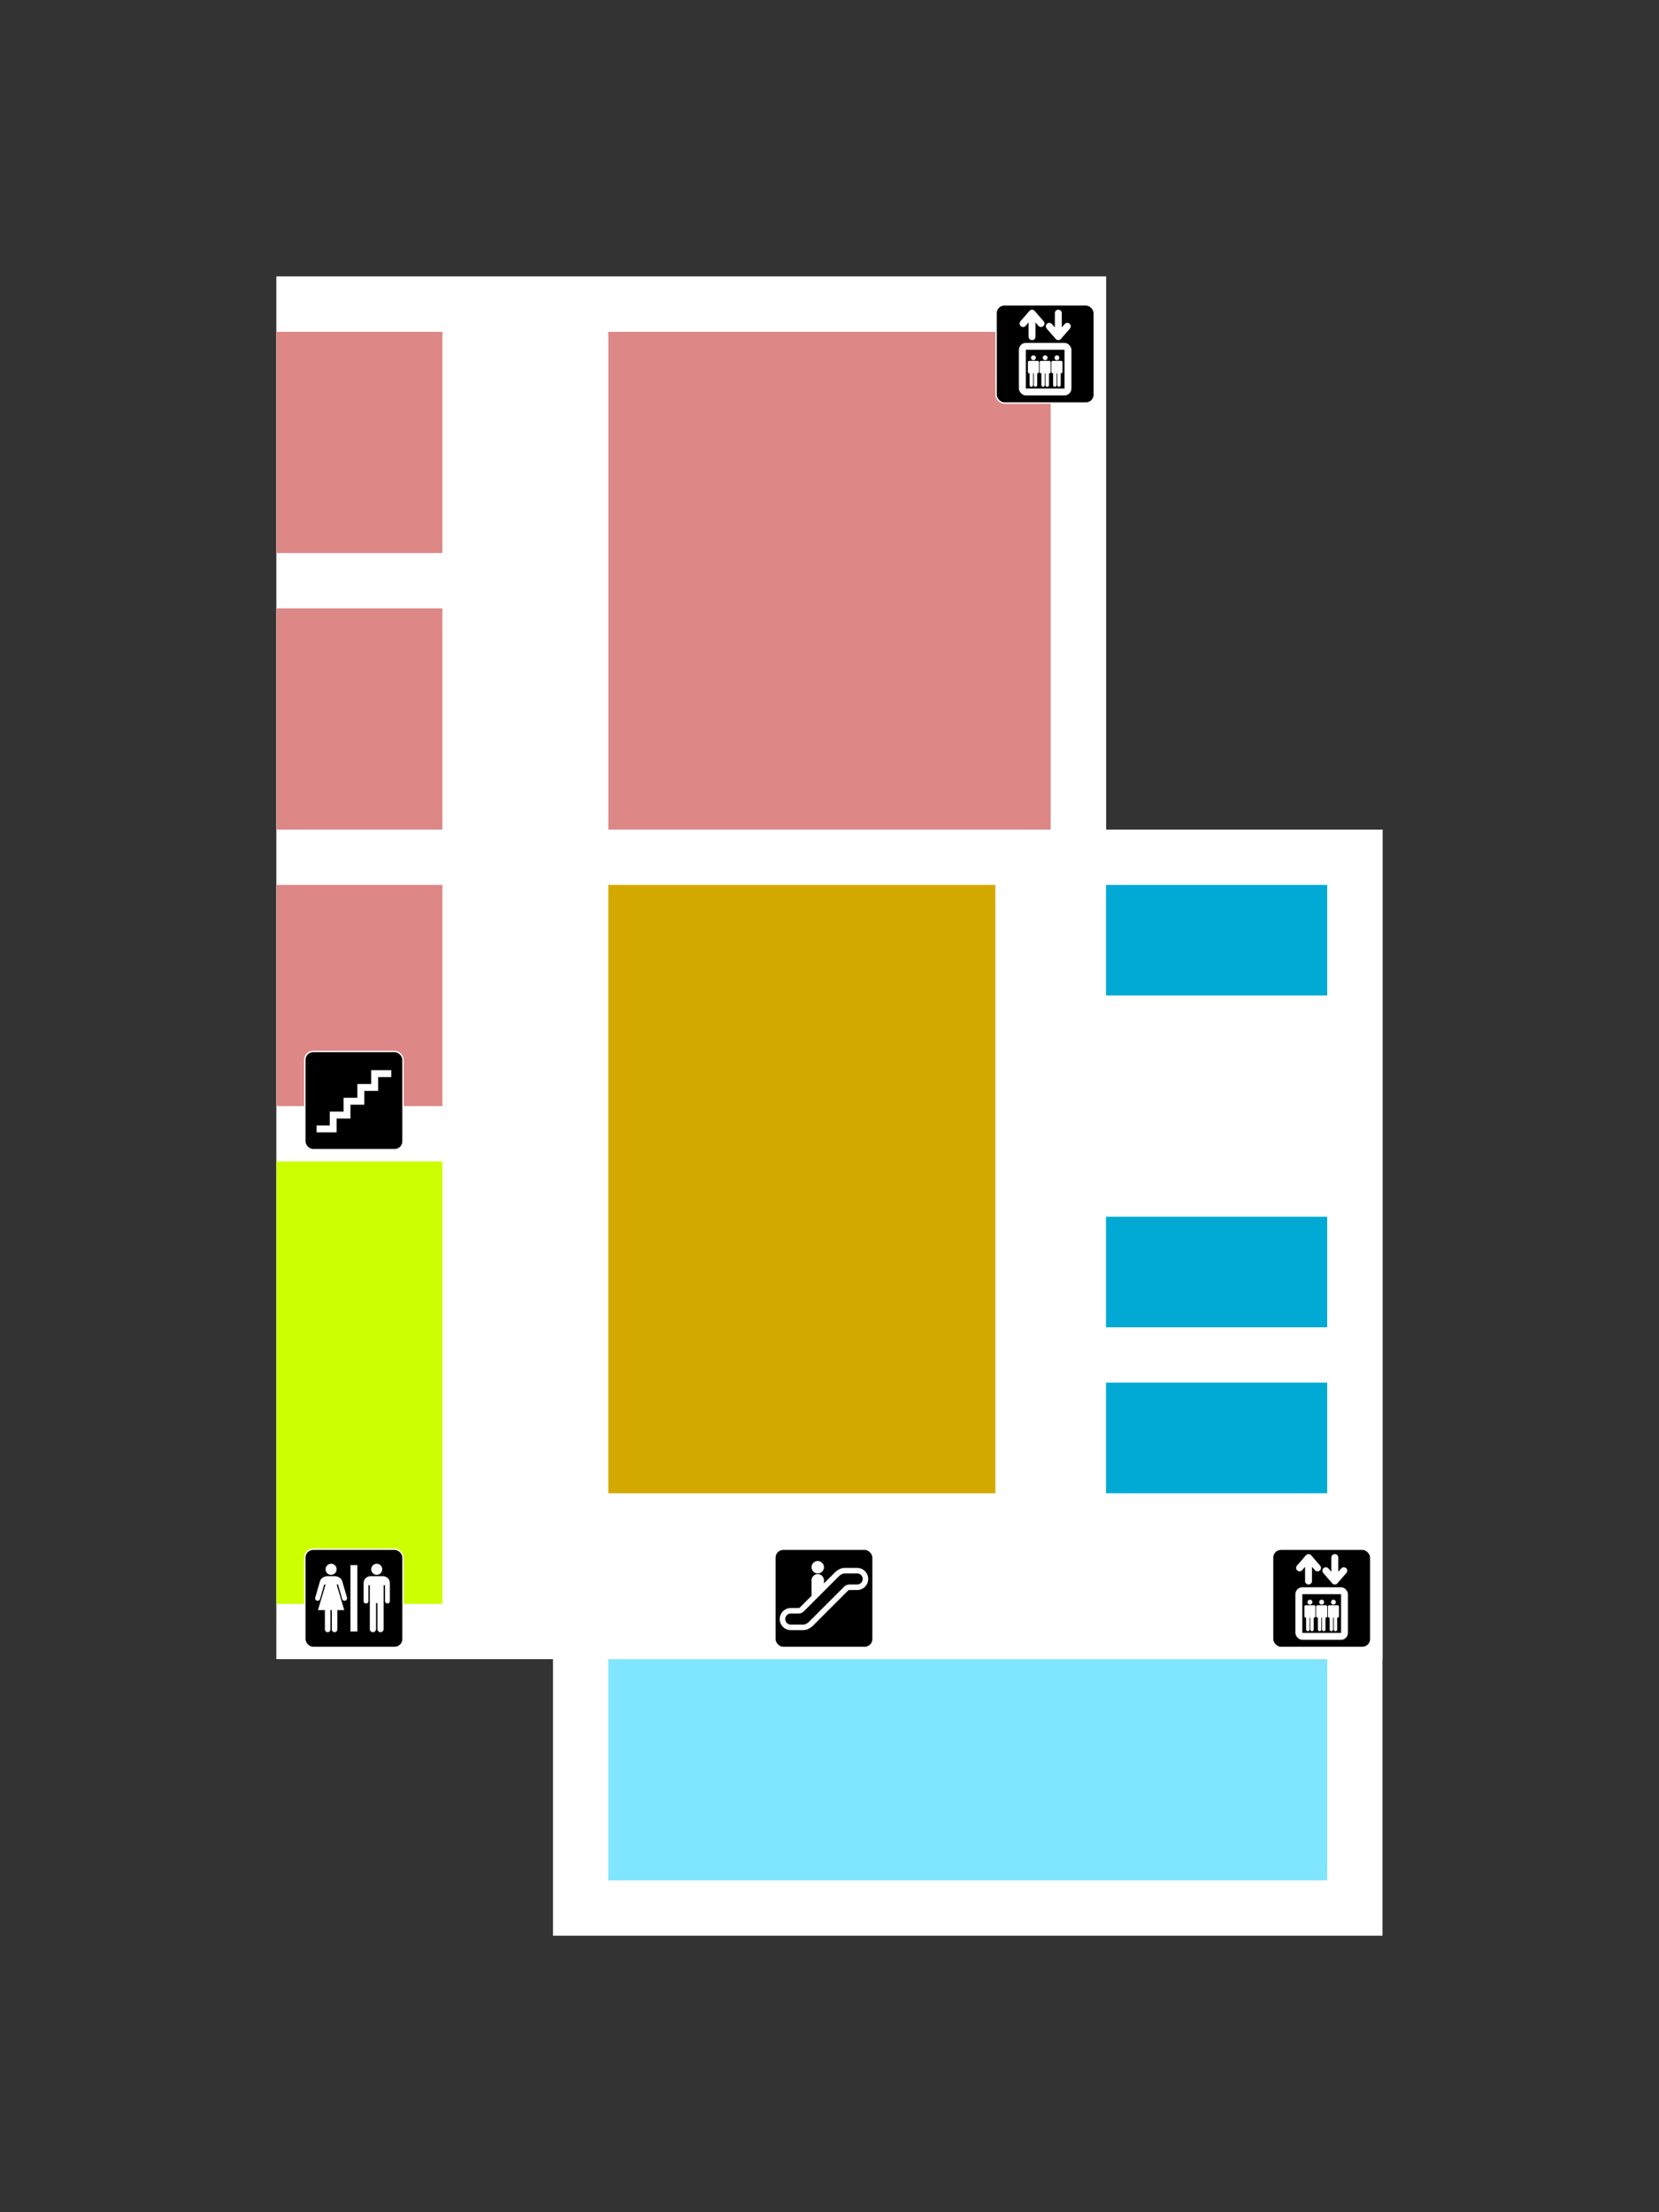 <?xml version="1.0" encoding="UTF-8" standalone="no"?>
<!-- Created with Inkscape (http://www.inkscape.org/) -->

<svg
   width="300mm"
   height="400mm"
   viewBox="0 0 300 400"
   version="1.1"
   id="svg1"
   inkscape:version="1.4.2 (1:1.4.2+202505120737+ebf0e940d0)"
   sodipodi:docname="1f.inkscape.svg"
   xmlns:inkscape="http://www.inkscape.org/namespaces/inkscape"
   xmlns:sodipodi="http://sodipodi.sourceforge.net/DTD/sodipodi-0.dtd"
   xmlns:xlink="http://www.w3.org/1999/xlink"
   xmlns="http://www.w3.org/2000/svg"
   xmlns:svg="http://www.w3.org/2000/svg">
  <rect x="0" y="0" width="300" height="400" fill="#333333" stroke="none"/>
  <sodipodi:namedview
     id="namedview1"
     pagecolor="#cccccc"
     bordercolor="#000000"
     borderopacity="0.25"
     inkscape:showpageshadow="2"
     inkscape:pageopacity="0.0"
     inkscape:pagecheckerboard="0"
     inkscape:deskcolor="#d1d1d1"
     inkscape:document-units="mm"
     showgrid="true"
     inkscape:zoom="0.74810937"
     inkscape:cx="461.16252"
     inkscape:cy="858.16329"
     inkscape:window-width="2560"
     inkscape:window-height="1363"
     inkscape:window-x="0"
     inkscape:window-y="0"
     inkscape:window-maximized="1"
     inkscape:current-layer="layer2">
    <inkscape:grid
       id="grid1"
       units="mm"
       originx="0"
       originy="0"
       spacingx="10"
       spacingy="10"
       empcolor="#0099e5"
       empopacity="0.302"
       color="#0099e5"
       opacity="0.149"
       empspacing="5"
       enabled="true"
       visible="true" />
  </sodipodi:namedview>
  <defs
     id="defs1">
    <symbol
       id="AigaSymbols.svg:Escalator_Inv">
      <title
         id="title47">Escalator</title>
      <rect
         x="0.5"
         y="0.5"
         width="71"
         height="71"
         ry="6"
         style="stroke:#ffffff"
         id="rect47" />
      <path
         d="m 55,28 c -1,0 -2,0 -3,1 L 27,54 c -2,2 -4,3 -6,3 h -9 a 6,6 0 1 1 0,-12 h 5 c 1,0 2,0 3,-1 L 45,19 c 2,-2 4,-3 6,-3 h 9 a 6,6 0 1 1 0,12 z"
         style="fill:none;stroke:#ffffff;stroke-width:4"
         id="path48" />
      <path
         d="m 27,35 9,-9 v -3 a 4.5,4.5 0 0 0 -9,0 z"
         style="fill:#ffffff;stroke:none"
         id="path49" />
      <circle
         cx="31.5"
         cy="13.5"
         r="4.5"
         style="fill:#ffffff;stroke:none"
         id="circle49" />
    </symbol>
    <symbol
       id="AigaSymbols.svg:Stairs_Inv">
      <title
         id="title62">Stairs</title>
      <rect
         x="0.5"
         y="0.5"
         width="71"
         height="71"
         ry="6"
         style="stroke:#ffffff"
         id="rect62" />
      <path
         d="m 9,56.5 h 12 v -10 h 10 v -10 h 10 v -10 h 10 v -10 h 12"
         style="fill:none;stroke:#ffffff;stroke-width:5"
         id="path63" />
    </symbol>
    <symbol
       id="AigaSymbols.svg:Elevator_Inv">
      <title
         id="title75">Elevator</title>
      <rect
         x="0.5"
         y="0.5"
         width="71"
         height="71"
         ry="6"
         style="stroke:#ffffff"
         id="rect75" />
      <g
         style="fill:none;stroke:#ffffff;stroke-width:5;stroke-linecap:round;stroke-linejoin:round"
         id="g76">
        <!-- Arrow up -->
        <path
           d="M 26.5,23.5 V 6.5 M 20,14 26.5,6.5 33,14"
           id="path75" />
        <!-- Arrow down -->
        <path
           d="m 45.5,6.5 v 17 M 39,16 45.5,23.5 52,16"
           id="path76" />
      </g>
      <rect
         x="17"
         y="28"
         width="38"
         height="38"
         ry="5"
         style="fill:#ffffff;stroke:none"
         id="rect76" />
      <rect
         x="22"
         y="33"
         width="28"
         height="28"
         style="stroke:none"
         id="rect77" />
      <g
         id="person2"
         style="fill:#ffffff;stroke:none">
        <circle
           cx="27.5"
           cy="38.75"
           r="1.75"
           id="circle77" />
        <path
           d="m 24.5,41 a 1,1 0 0 0 -1,1 v 7 a 1,1 0 0 0 1,1 h 0.25 v 8.5 a 1.25,1.25 0 1 0 2.5,0 V 50 h 0.5 v 8.5 a 1.25,1.25 0 1 0 2.5,0 V 50 h 0.25 a 1,1 0 0 0 1,-1 v -7 a 1,1 0 0 0 -1,-1 z"
           id="path77" />
      </g>
      <use
         x="8.5"
         xlink:href="#person2"
         id="use77" />
      <use
         x="17"
         xlink:href="#person2"
         id="use78" />
    </symbol>
    <symbol
       id="AigaSymbols.svg:Toilets_Inv">
      <title
         id="title83">Toilets</title>
      <rect
         x="0.5"
         y="0.5"
         width="71"
         height="71"
         ry="6"
         style="stroke:#ffffff"
         id="rect83" />
      <g
         style="fill:#ffffff;stroke:none"
         id="g85">
        <!-- Divider -->
        <rect
           x="33.5"
           y="12"
           width="5"
           height="48"
           id="rect84" />
        <!-- Woman -->
        <circle
           cx="19.5"
           cy="15"
           r="4"
           id="circle84" />
        <path
           d="m 19,44.5 v 14 a 2,2 0 0 1 -4,0 v -14 H 10 L 15.5,26 h -1 l -3,10.5 A 1.821,1.821 0 0 1 8,35.5 l 3.5,-12 A 5.7,4.6 0 0 1 17,20 h 5 a 5.7,4.6 0 0 1 5.5,3.5 l 3.5,12 a 1.821,1.821 0 0 1 -3.5,1 L 24.5,26 h -1 L 29,44.5 h -5 v 14 a 2,2 0 0 1 -4,0 v -14 z"
           id="path84" />
        <!-- Man -->
        <circle
           cx="52.5"
           cy="15"
           r="4"
           id="circle85" />
        <path
           d="m 43,25 v 13 a 1.75,1.75 0 0 0 3.5,0 V 26.5 h 1 v 31.75 a 2.25,2.25 0 0 0 4.5,0 V 39.5 h 1 v 18.75 a 2.25,2.25 0 0 0 4.5,0 V 26.5 h 1 V 38 A 1.75,1.75 0 0 0 62,38 V 25 a 5,5 0 0 0 -5,-5 h -9 a 5,5 0 0 0 -5,5 z"
           id="path85" />
      </g>
    </symbol>
    <symbol
       id="AigaSymbols.svg:Information_Inv">
      <title
         id="title126">Information</title>
      <rect
         x="0.5"
         y="0.5"
         width="71"
         height="71"
         ry="6"
         style="stroke:#ffffff"
         id="rect127" />
      <circle
         cx="36"
         cy="36"
         r="24"
         style="fill:none;stroke:#ffffff;stroke-width:6"
         id="circle127" />
      <path
         d="m 27,32 c 0,-5 1,-11 9,-11 4,0 8,3 8,7 0,4 -2,6 -4,7 -2,1 -4,2 -4,5 0,3 0,6 0,6"
         style="fill:none;stroke:#ffffff;stroke-width:6"
         id="path127" />
      <rect
         x="33"
         y="48"
         width="6"
         height="6"
         style="fill:#ffffff;stroke:none"
         id="rect128" />
    </symbol>
  </defs>
  <g
     inkscape:label="1F"
     inkscape:groupmode="layer"
     id="layer1">
    <path
       style="fill:#ffffff;stroke-width:0.1"
       d="m 50,50 h 150 v 100 h 50 V 350 H 100 V 300 H 50 Z"
       id="path1" />
    <g
       id="g2">
      <path
         style="fill:#e5ff80;stroke-width:0.1"
         d="m 50,60 30,0 v 40 H 50 Z"
         id="path2"
         sodipodi:nodetypes="ccccc" />
      <path
         style="fill:#e5ff80;stroke-width:0.1"
         d="m 50,110 h 30 v 40 h -30 z"
         id="path3"
         sodipodi:nodetypes="ccccc" />
      <path
         style="fill:#e5ff80;stroke-width:0.1"
         d="m 50,160 h 30 v 40 h -30 z"
         id="path4"
         sodipodi:nodetypes="ccccc" />
      <path
         style="fill:#e5ff80;stroke-width:0.1"
         d="m 110,60 80,0 L 190,160 h 50 L 240,200 H 110 Z"
         id="path5" />
      <path
         style="fill:#87de87;stroke-width:0.1"
         d="m 50,210 h 30 v 80 h -30 z"
         id="path6"
         sodipodi:nodetypes="ccccc" />
      <path
         style="fill:#80e5ff;stroke-width:0.1"
         d="m 110,300 v 40 l 130,0 v -40 z"
         id="path7" />
      <path
         style="fill:#80e5ff;stroke-width:0.1"
         d="M 200,250 240,250 v 20 h -40 z"
         id="path8" />
      <path
         style="fill:#80e5ff;stroke-width:0.1"
         d="m 180,220 0,50 -70,0 v -50 z"
         id="path9"
         sodipodi:nodetypes="ccccc" />
      <path
         style="fill:#80e5ff;stroke-width:0.1"
         d="m 200,220 h 40 v 20 l -40,0 z"
         id="path10" />
    </g>
    <g
       id="g1">
      <use
         xlink:href="#AigaSymbols.svg:Escalator_Inv"
         style="fill:#000000;stroke:#000000"
         id="use1"
         transform="matrix(0.25,0,0,0.25,140,280)" />
      <use
         xlink:href="#AigaSymbols.svg:Stairs_Inv"
         style="fill:#000000;stroke:#000000"
         id="use1-6"
         transform="matrix(0.25,0,0,0.25,55,190)" />
      <use
         xlink:href="#AigaSymbols.svg:Toilets_Inv"
         style="fill:#000000;stroke:#000000"
         id="use1-5"
         transform="matrix(0.25,0,0,0.25,55,280)" />
      <use
         xlink:href="#AigaSymbols.svg:Elevator_Inv"
         style="fill:#000000;stroke:#000000"
         id="use2"
         transform="matrix(0.25,0,0,0.25,180,55)" />
      <use
         xlink:href="#AigaSymbols.svg:Information_Inv"
         style="fill:#000000;stroke:#000000"
         id="use1-29"
         transform="matrix(0.25,0,0,0.25,180,190)" />
    </g>
  </g>
  <g
     inkscape:label="2F"
     inkscape:groupmode="layer"
     id="layer2"
     style="display:inline">
    <path
       style="fill:#ffffff;stroke-width:0.1"
       d="m 50,50 h 150 v 100 h 50 V 300 H 50 Z"
       id="path1-5"
       sodipodi:nodetypes="ccccccc" />
    <path
       style="fill:none;stroke:none;stroke-width:0.1"
       d="m 100,300 h 150 v 50 H 100 Z"
       id="path11" />
    <g
       id="g2-6">
      <path
         style="fill:#de8787;stroke-width:0.1"
         d="m 50,60 h 30 v 40 H 50 Z"
         id="path2-2"
         sodipodi:nodetypes="ccccc" />
      <path
         style="fill:#de8787;stroke-width:0.1"
         d="m 50,110 h 30 v 40 H 50 Z"
         id="path3-9"
         sodipodi:nodetypes="ccccc" />
      <path
         style="fill:#de8787;stroke-width:0.1"
         d="m 50,160 h 30 v 40 H 50 Z"
         id="path4-1"
         sodipodi:nodetypes="ccccc" />
      <path
         style="fill:#de8787;stroke-width:0.1"
         d="m 110,60 h 80 v 90 h -80 z"
         id="path5-2"
         sodipodi:nodetypes="ccccc" />
      <path
         style="fill:#ccff00;stroke-width:0.1"
         d="m 50,210 h 30 v 80 H 50 Z"
         id="path6-7"
         sodipodi:nodetypes="ccccc" />
      <path
         style="fill:#00aad4;stroke-width:0.1"
         d="m 200,250 h 40 v 20 h -40 z"
         id="path8-0" />
      <path
         style="fill:#d4aa00;stroke-width:0.1"
         d="M 180,160 V 270 H 110 V 160 Z"
         id="path9-9"
         sodipodi:nodetypes="ccccc" />
      <path
         style="fill:#00aad4;stroke-width:0.1"
         d="m 200,220 h 40 v 20 h -40 z"
         id="path10-3" />
      <path
         style="fill:#00aad4;stroke-width:0.1"
         d="m 200,160 h 40 v 20 h -40 z"
         id="path7-6" />
    </g>
    <g
       id="g3">
      <use
         xlink:href="#AigaSymbols.svg:Escalator_Inv"
         style="fill:#000000;stroke:#000000"
         id="use1-0"
         transform="matrix(0.25,0,0,0.25,140,280)" />
      <use
         xlink:href="#AigaSymbols.svg:Stairs_Inv"
         style="fill:#000000;stroke:#000000"
         id="use1-6-6"
         transform="matrix(0.25,0,0,0.25,55,190)" />
      <use
         xlink:href="#AigaSymbols.svg:Toilets_Inv"
         style="fill:#000000;stroke:#000000"
         id="use1-5-6"
         transform="matrix(0.25,0,0,0.25,55,280)" />
      <use
         xlink:href="#AigaSymbols.svg:Elevator_Inv"
         style="fill:#000000;stroke:#000000"
         id="use1-2"
         transform="matrix(0.25,0,0,0.25,230,280)" />
      <use
         xlink:href="#AigaSymbols.svg:Elevator_Inv"
         style="fill:#000000;stroke:#000000"
         id="use5"
         transform="matrix(0.25,0,0,0.25,180,55)" />
    </g>
  </g>
</svg>
